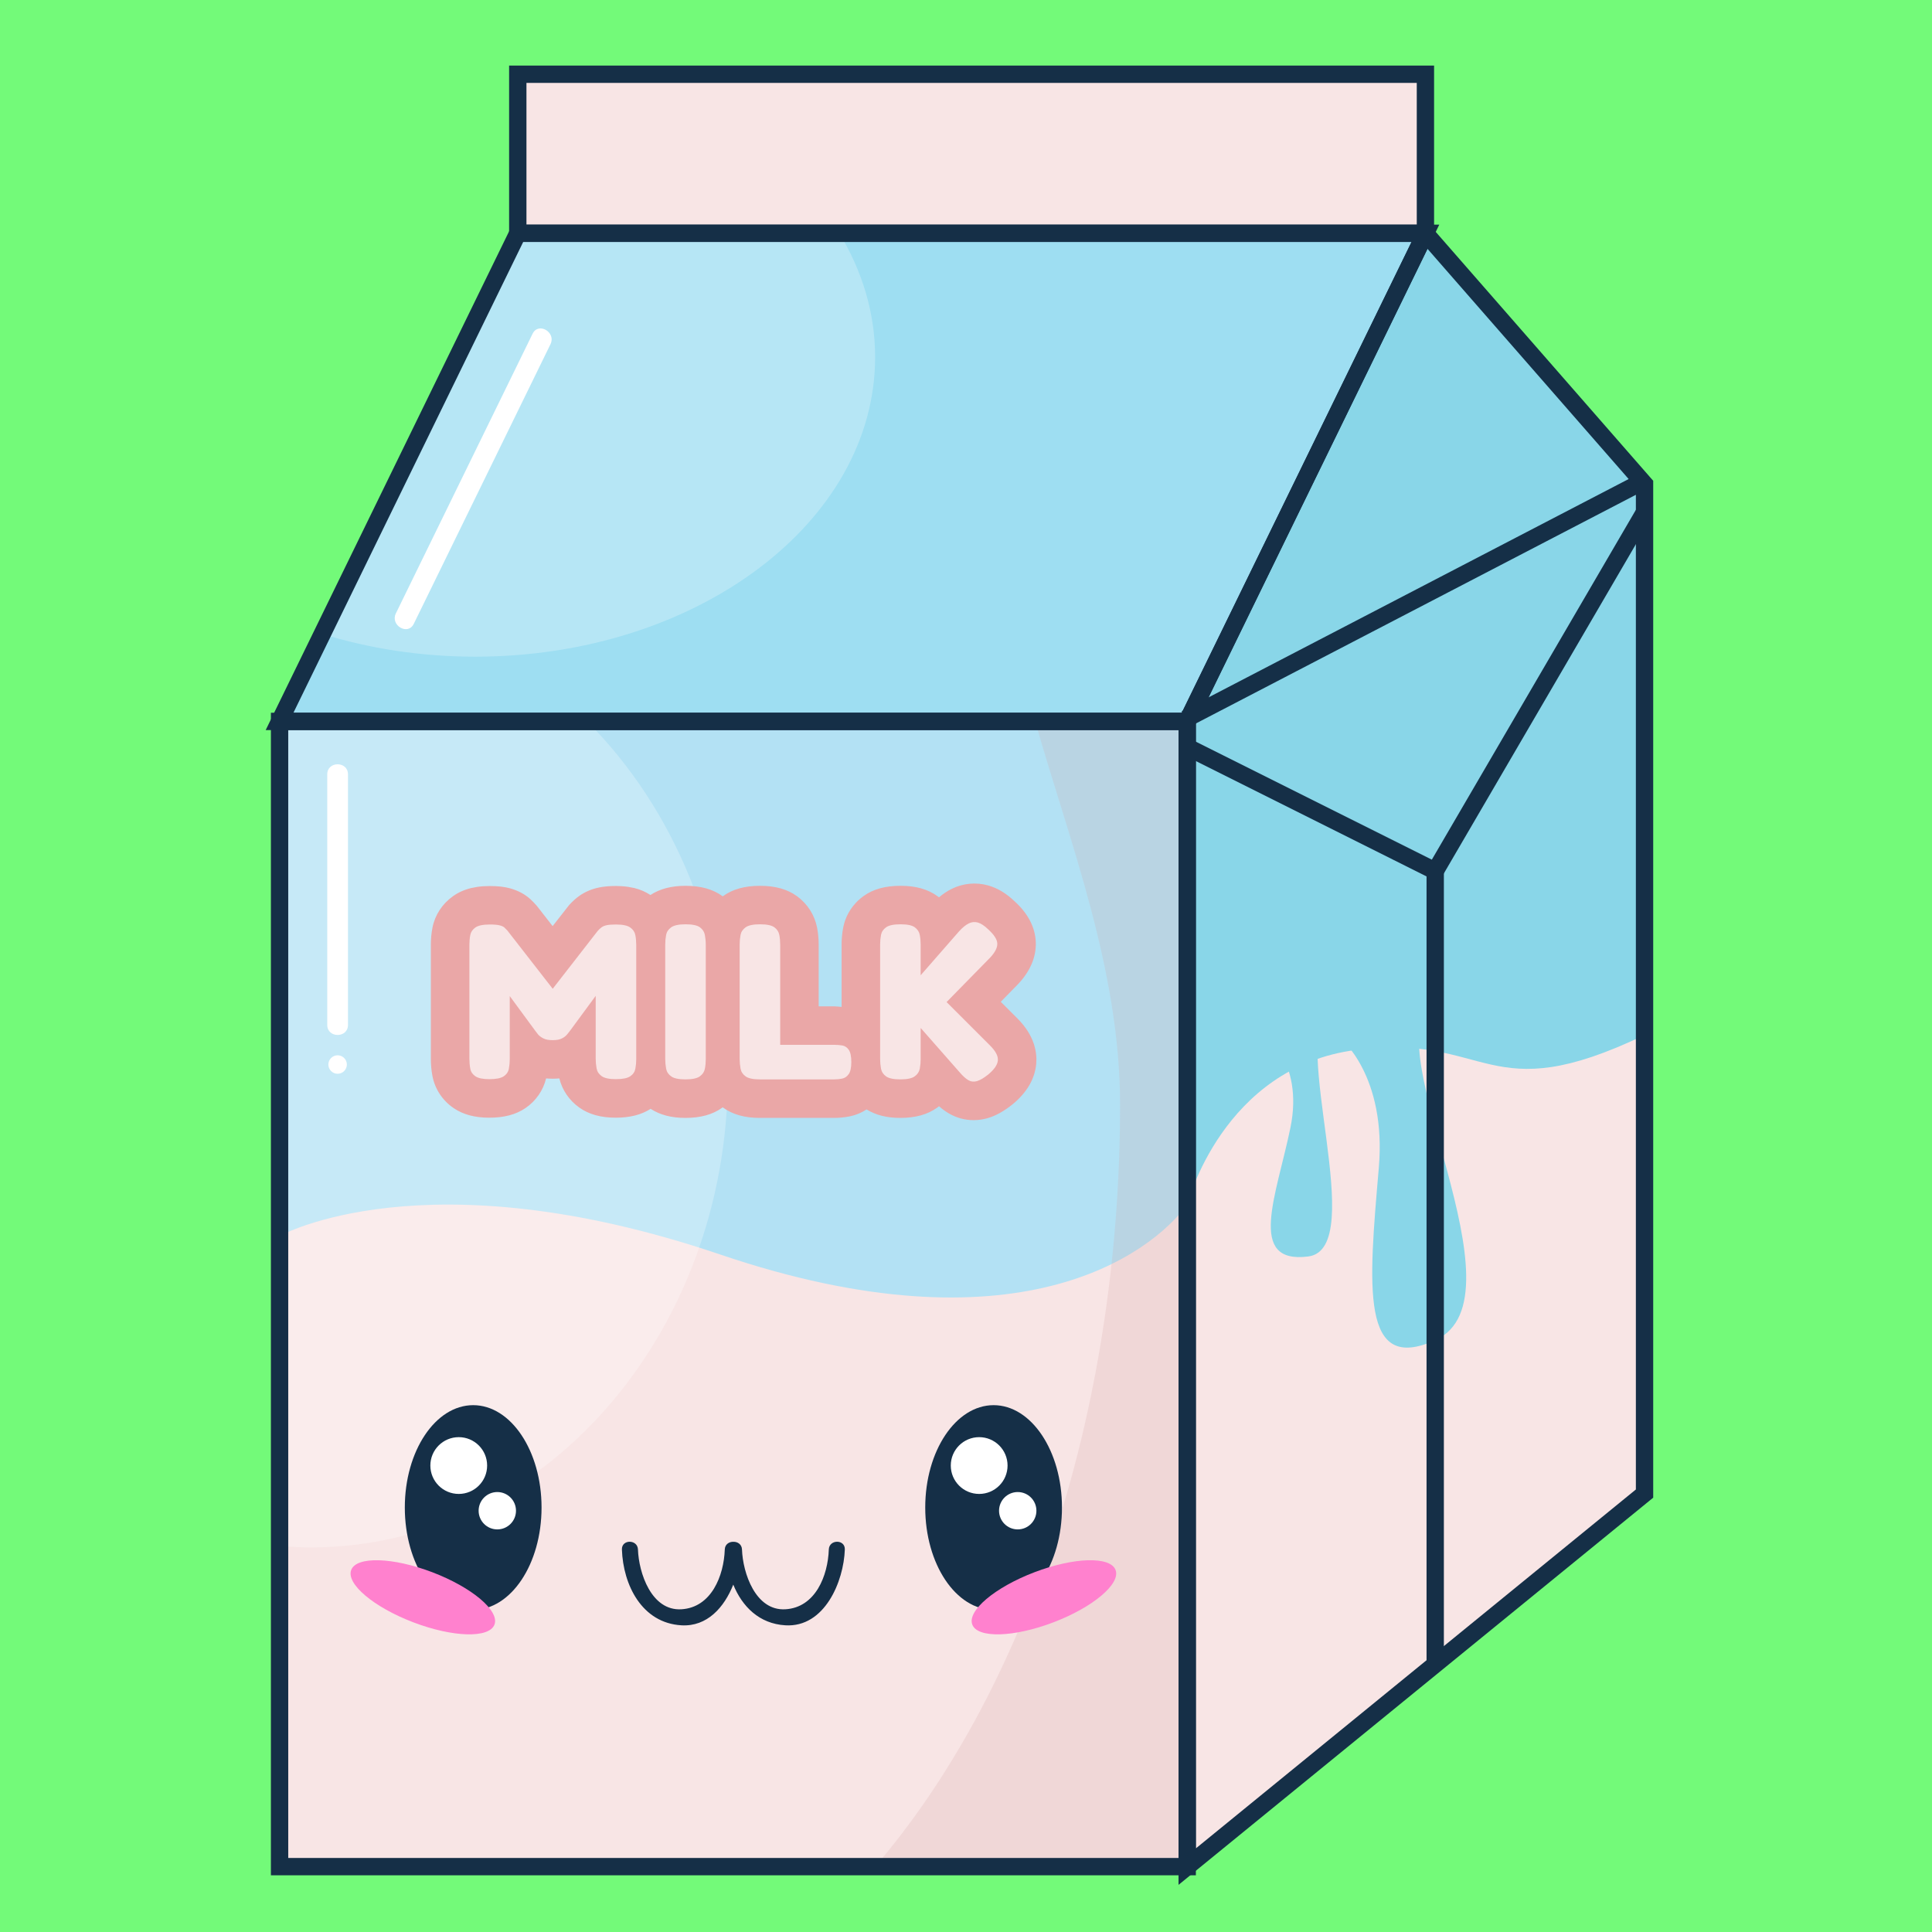 <?xml version='1.0' encoding='UTF-8'?>
<svg xmlns="http://www.w3.org/2000/svg" xmlns:xlink="http://www.w3.org/1999/xlink" xmlns:svg="http://www.w3.org/2000/svg" xmlns:serif="http://www.serif.com/" height="100%" style="fill-rule:evenodd;clip-rule:evenodd;" version="1.1" viewBox="310.0 260.0 100.0 100.0" width="100%">
    <g>
        <svg:rect x="310" y="260" width="100" height="100" style="fill:rgb(115,250,121);" />
        <svg:g transform="matrix(0.897,0,0,0.897,140.434,77.262)">
            <svg:g>
                <svg:g>
                    <svg:g>
                        <svg:g>
                            <svg:rect x="205.169" y="245.349" width="52.373" height="66.083" style="fill:rgb(248,229,229);" />
                        </svg:g>
                        <svg:g>
                            <svg:path d="M271.288,217.182L257.542,245.349L257.542,311.431L283.932,289.906L283.932,231.654L271.288,217.182Z" style="fill:rgb(248,229,229);fill-rule:nonzero;" />
                        </svg:g>
                        <svg:g>
                            <svg:rect x="218.915" y="208.004" width="52.373" height="9.178" style="fill:rgb(248,229,229);" />
                        </svg:g>
                        <svg:g>
                            <svg:path d="M205.169,275.044C205.169,275.044 213.543,270.324 230.594,276.11C247.646,281.895 255.41,276.136 257.542,273.23L257.542,245.349L205.169,245.349L205.169,275.044Z" style="fill:rgb(179,225,244);fill-rule:nonzero;" />
                        </svg:g>
                        <svg:g>
                            <svg:path d="M257.542,273.23C257.542,273.23 259.572,265.293 267.286,264.307C275,263.321 274.797,267.831 283.932,263.445L283.932,231.654L271.288,217.183L257.542,245.349L257.542,273.23Z" style="fill:rgb(137,214,232);fill-rule:nonzero;" />
                        </svg:g>
                        <svg:g opacity="0.2">
                            <svg:path d="M248.773,245.349C250.685,252.114 253.668,259.588 253.668,267.456C253.668,285.454 248.114,301.427 239.534,311.431L257.542,311.431L257.542,245.348L248.773,245.348L248.773,245.349Z" style="fill:rgb(211,161,161);fill-rule:nonzero;" />
                        </svg:g>
                        <svg:g>
                            <svg:g>
                                <svg:path d="M271.288,217.182L218.915,217.182L205.169,245.349L257.542,245.349L271.288,217.182Z" style="fill:rgb(158,222,242);fill-rule:nonzero;" />
                            </svg:g>
                        </svg:g>
                        <svg:g opacity="0.25">
                            <svg:path d="M207.632,240.301C210.351,241.145 213.331,241.613 216.458,241.613C229.202,241.613 239.534,233.874 239.534,224.327C239.534,221.778 238.791,219.36 237.469,217.181L218.914,217.181L207.632,240.301Z" style="fill:white;fill-rule:nonzero;" />
                        </svg:g>
                        <svg:g opacity="0.25">
                            <svg:path d="M205.169,292.927C205.769,292.978 206.372,293.012 206.983,293.012C220.268,293.012 231.038,280.809 231.038,265.757C231.038,257.632 227.897,250.343 222.92,245.349L205.169,245.349L205.169,292.927Z" style="fill:white;fill-rule:nonzero;" />
                        </svg:g>
                    </svg:g>
                    <svg:g>
                        <svg:g>
                            <svg:path d="M247.747,262.491L246.784,261.528L247.779,260.512C248.489,259.759 248.834,258.946 248.805,258.088C248.774,257.228 248.347,256.421 247.586,255.734C247.104,255.272 246.61,254.973 246.068,254.817C245.36,254.615 244.604,254.686 243.944,255.017C243.697,255.14 243.46,255.297 243.219,255.5C243.19,255.477 243.16,255.455 243.131,255.433C242.578,255.031 241.881,254.835 240.998,254.835C240.125,254.835 239.431,255.026 238.882,255.417C238.255,255.861 237.832,256.514 237.691,257.254C237.631,257.568 237.6,257.893 237.6,258.221L237.6,261.825C237.458,261.813 237.322,261.79 237.175,261.79L236.277,261.79L236.277,258.233C236.277,257.898 236.247,257.568 236.186,257.254C236.047,256.526 235.636,255.881 235.025,255.434C234.472,255.032 233.775,254.836 232.892,254.836C232.019,254.836 231.326,255.027 230.776,255.418C230.764,255.426 230.755,255.438 230.743,255.446C230.738,255.442 230.734,255.438 230.729,255.434C230.176,255.032 229.479,254.836 228.596,254.836C227.769,254.836 227.108,255.014 226.57,255.365C226.289,255.185 225.98,255.045 225.627,254.961L225.276,254.895C224.713,254.814 224.058,254.839 223.601,254.933C223.18,255.02 222.803,255.179 222.466,255.416C222.261,255.562 222.068,255.737 221.876,255.948L220.925,257.161L220.071,256.064L219.986,255.961C219.873,255.833 219.764,255.721 219.651,255.616C219.334,255.324 218.936,255.11 218.469,254.981C218.143,254.891 217.771,254.849 217.296,254.849C217.041,254.849 216.801,254.865 216.575,254.898L216.225,254.965C215.829,255.061 215.482,255.216 215.178,255.433C214.555,255.876 214.134,256.522 213.991,257.252C213.93,257.565 213.899,257.892 213.899,258.222L213.899,264.818C213.899,265.162 213.929,265.496 213.99,265.81C214.134,266.563 214.567,267.22 215.211,267.661C215.757,268.034 216.43,268.216 217.272,268.216C218.128,268.216 218.81,268.035 219.358,267.661C219.96,267.249 220.379,266.647 220.549,265.949C220.798,265.972 221.064,265.972 221.312,265.949C221.48,266.627 221.885,267.22 222.466,267.632C223.019,268.025 223.708,268.216 224.572,268.216C225.391,268.216 226.046,268.046 226.581,267.704C227.116,268.052 227.77,268.228 228.586,268.228C229.459,268.228 230.152,268.037 230.701,267.646C230.715,267.636 230.725,267.623 230.739,267.613C230.752,267.622 230.762,267.635 230.775,267.644C231.327,268.037 232.016,268.228 232.881,268.228L237.163,268.228C237.466,268.228 237.767,268.199 238.073,268.139C238.42,268.068 238.748,267.931 239.042,267.739C239.566,268.062 240.2,268.228 240.985,268.228C241.858,268.228 242.551,268.037 243.104,267.644C243.144,267.615 243.184,267.586 243.222,267.555C243.407,267.718 243.595,267.855 243.788,267.968C244.228,268.226 244.718,268.357 245.217,268.357C245.484,268.357 245.755,268.32 246.023,268.243C246.491,268.108 246.956,267.852 247.478,267.435C248.3,266.753 248.755,265.969 248.83,265.099C248.885,264.458 248.741,263.485 247.747,262.491Z" style="fill:rgb(234,167,167);fill-rule:nonzero;" />
                        </svg:g>
                        <svg:g>
                            <svg:g>
                                <svg:path d="M217.273,265.993C216.898,265.993 216.629,265.937 216.468,265.826C216.306,265.715 216.208,265.571 216.174,265.391C216.14,265.212 216.123,265.02 216.123,264.815L216.123,258.219C216.123,258.031 216.14,257.85 216.174,257.675C216.208,257.5 216.306,257.356 216.468,257.241C216.63,257.126 216.907,257.068 217.299,257.068C217.563,257.068 217.757,257.085 217.881,257.12C218.005,257.154 218.094,257.196 218.149,257.247C218.204,257.299 218.262,257.358 218.322,257.426L220.968,260.826L220.892,260.826L223.525,257.439C223.61,257.345 223.689,257.273 223.762,257.221C223.835,257.17 223.933,257.131 224.056,257.106C224.18,257.081 224.357,257.068 224.587,257.068C224.97,257.068 225.243,257.126 225.405,257.241C225.567,257.356 225.665,257.503 225.699,257.682C225.733,257.861 225.75,258.048 225.75,258.244L225.75,264.84C225.75,265.028 225.733,265.211 225.699,265.39C225.665,265.569 225.567,265.714 225.405,265.825C225.243,265.936 224.966,265.992 224.574,265.992C224.191,265.992 223.918,265.934 223.756,265.819C223.594,265.704 223.496,265.555 223.462,265.372C223.428,265.189 223.411,265.003 223.411,264.815L223.411,261.185L221.916,263.217C221.882,263.26 221.831,263.324 221.762,263.409C221.694,263.494 221.596,263.571 221.468,263.639C221.34,263.707 221.161,263.742 220.931,263.742C220.701,263.742 220.52,263.708 220.388,263.639C220.256,263.571 220.155,263.496 220.087,263.415C220.019,263.334 219.968,263.268 219.934,263.217L218.451,261.198L218.451,264.841C218.451,265.029 218.434,265.212 218.4,265.391C218.366,265.57 218.268,265.715 218.106,265.826C217.942,265.937 217.665,265.993 217.273,265.993Z" style="fill:rgb(248,229,229);fill-rule:nonzero;" />
                            </svg:g>
                            <svg:g>
                                <svg:path d="M228.586,266.005C228.203,266.005 227.929,265.948 227.768,265.833C227.606,265.718 227.508,265.569 227.474,265.385C227.44,265.202 227.423,265.017 227.423,264.829L227.423,258.22C227.423,258.032 227.44,257.849 227.474,257.67C227.508,257.491 227.606,257.344 227.768,257.229C227.93,257.114 228.207,257.056 228.599,257.056C228.991,257.056 229.266,257.114 229.423,257.229C229.581,257.344 229.676,257.491 229.71,257.67C229.744,257.849 229.762,258.037 229.762,258.233L229.762,264.842C229.762,265.03 229.745,265.213 229.71,265.392C229.676,265.571 229.578,265.718 229.416,265.833C229.255,265.948 228.978,266.005 228.586,266.005Z" style="fill:rgb(248,229,229);fill-rule:nonzero;" />
                            </svg:g>
                            <svg:g>
                                <svg:path d="M232.881,266.005C232.498,266.005 232.225,265.948 232.063,265.833C231.901,265.718 231.803,265.569 231.769,265.385C231.735,265.202 231.718,265.017 231.718,264.829L231.718,258.22C231.718,258.032 231.735,257.849 231.769,257.67C231.803,257.491 231.901,257.344 232.063,257.229C232.225,257.114 232.502,257.056 232.894,257.056C233.286,257.056 233.561,257.114 233.719,257.229C233.876,257.344 233.972,257.491 234.006,257.67C234.04,257.849 234.057,258.037 234.057,258.233L234.057,264.011L237.177,264.011C237.339,264.011 237.494,264.024 237.643,264.049C237.792,264.075 237.916,264.158 238.013,264.299C238.111,264.44 238.16,264.676 238.16,265.009C238.16,265.333 238.109,265.565 238.007,265.706C237.905,265.847 237.779,265.932 237.629,265.962C237.48,265.991 237.324,266.006 237.163,266.006L232.881,266.006L232.881,266.005Z" style="fill:rgb(248,229,229);fill-rule:nonzero;" />
                            </svg:g>
                            <svg:g>
                                <svg:path d="M240.986,266.005C240.602,266.005 240.33,265.948 240.168,265.833C240.006,265.718 239.908,265.569 239.874,265.385C239.84,265.202 239.823,265.017 239.823,264.829L239.823,258.22C239.823,258.032 239.84,257.849 239.874,257.67C239.908,257.491 240.006,257.344 240.168,257.229C240.33,257.114 240.607,257.056 240.999,257.056C241.391,257.056 241.666,257.114 241.823,257.229C241.981,257.344 242.076,257.491 242.111,257.67C242.145,257.849 242.162,258.037 242.162,258.233L242.162,259.997L244.386,257.453C244.582,257.24 244.765,257.091 244.936,257.006C245.106,256.921 245.281,256.904 245.46,256.954C245.639,257.006 245.835,257.133 246.048,257.337C246.397,257.653 246.576,257.93 246.585,258.168C246.593,258.407 246.453,258.68 246.163,258.987L243.658,261.543L246.176,264.061C246.491,264.376 246.638,264.66 246.617,264.911C246.595,265.163 246.41,265.433 246.061,265.723C245.805,265.927 245.588,266.055 245.409,266.106C245.23,266.157 245.064,266.138 244.911,266.049C244.757,265.959 244.587,265.804 244.399,265.582L242.162,263.038L242.162,264.84C242.162,265.028 242.145,265.211 242.111,265.39C242.077,265.569 241.979,265.716 241.817,265.831C241.655,265.948 241.378,266.005 240.986,266.005Z" style="fill:rgb(248,229,229);fill-rule:nonzero;" />
                            </svg:g>
                        </svg:g>
                    </svg:g>
                    <svg:g>
                        <svg:g>
                            <svg:path d="M261.852,263.223C261.852,263.223 264.302,264.896 263.498,268.798C262.694,272.701 260.967,276.675 264.522,276.225C268.077,275.775 263.362,263.436 265.784,261.969L261.852,263.223Z" style="fill:rgb(137,214,232);fill-rule:nonzero;" />
                        </svg:g>
                        <svg:g>
                            <svg:path d="M266.397,263.646C266.397,263.646 269.054,265.794 268.599,271.105C268.009,277.993 267.526,283.043 271.882,281.041C277.214,278.591 268.416,263.932 271.656,261.97L266.397,263.646Z" style="fill:rgb(137,214,232);fill-rule:nonzero;" />
                        </svg:g>
                    </svg:g>
                    <svg:g>
                        <svg:path d="M258.042,311.932L204.669,311.932L204.669,244.849L258.042,244.849L258.042,311.932ZM205.669,310.932L257.042,310.932L257.042,245.849L205.669,245.849L205.669,310.932Z" style="fill:rgb(21,47,71);fill-rule:nonzero;" />
                    </svg:g>
                    <svg:g>
                        <svg:path d="M257.854,245.849L204.368,245.849L218.601,216.683L272.088,216.683L257.854,245.849ZM205.969,244.849L257.229,244.849L270.487,217.683L219.227,217.683L205.969,244.849Z" style="fill:rgb(21,47,71);fill-rule:nonzero;" />
                    </svg:g>
                    <svg:g>
                        <svg:path d="M271.788,217.683L218.414,217.683L218.414,207.505L271.788,207.505L271.788,217.683ZM219.415,216.683L270.789,216.683L270.789,208.505L219.415,208.505L219.415,216.683Z" style="fill:rgb(21,47,71);fill-rule:nonzero;" />
                    </svg:g>
                    <svg:g>
                        <svg:path d="M257.042,312.484L257.042,245.232L257.093,245.128L271.169,216.285L284.432,231.464L284.432,290.142L284.248,290.292L257.042,312.484ZM258.042,245.464L258.042,310.379L283.432,289.669L283.432,231.841L271.408,218.079L258.042,245.464Z" style="fill:rgb(21,47,71);fill-rule:nonzero;" />
                    </svg:g>
                    <svg:g transform="matrix(0.887,-0.461,0.461,0.887,-79.452,151.617)">
                        <svg:rect x="255.871" y="238.001" width="29.732" height="1" style="fill:rgb(21,47,71);" />
                    </svg:g>
                    <svg:g>
                        <svg:path d="M272.049,254.641L257.42,247.326L257.867,246.431L271.658,253.326L283.5,233.025L284.363,233.529L272.049,254.641Z" style="fill:rgb(21,47,71);fill-rule:nonzero;" />
                    </svg:g>
                    <svg:g>
                        <svg:rect x="271.353" y="253.983" width="1" height="45.774" style="fill:rgb(21,47,71);" />
                    </svg:g>
                </svg:g>
                <svg:g>
                    <svg:g>
                        <svg:g>
                            <svg:path d="M219.769,222.978C217.469,227.682 215.169,232.387 212.869,237.091C212.539,237.766 212.209,238.441 211.879,239.117C211.542,239.806 212.573,240.413 212.912,239.721C215.212,235.017 217.512,230.312 219.812,225.608C220.142,224.933 220.472,224.258 220.802,223.582C221.139,222.893 220.108,222.286 219.769,222.978Z" style="fill:white;fill-rule:nonzero;" />
                        </svg:g>
                    </svg:g>
                    <svg:g>
                        <svg:g>
                            <svg:g>
                                <svg:path d="M207.92,248.401L207.92,262.864C207.92,263.634 209.116,263.635 209.116,262.864L209.116,248.401C209.116,247.631 207.92,247.63 207.92,248.401Z" style="fill:white;fill-rule:nonzero;" />
                            </svg:g>
                        </svg:g>
                        <svg:g>
                            <svg:circle cx="208.518" cy="265.148" r="0.533" style="fill:white;" />
                        </svg:g>
                    </svg:g>
                </svg:g>
            </svg:g>
            <svg:g>
                <svg:g>
                    <svg:g>
                        <svg:g>
                            <svg:g>
                                <svg:path d="M220.286,290.71C220.286,293.972 218.52,296.616 216.341,296.616C214.162,296.616 212.396,293.972 212.396,290.71C212.396,287.448 214.162,284.804 216.341,284.804C218.519,284.804 220.286,287.448 220.286,290.71Z" style="fill:rgb(21,47,71);fill-rule:nonzero;" />
                            </svg:g>
                            <svg:g>
                                <svg:g>
                                    <svg:path d="M217.146,288.288C217.146,289.193 216.413,289.926 215.508,289.926C214.603,289.926 213.87,289.193 213.87,288.288C213.87,287.383 214.603,286.65 215.508,286.65C216.413,286.65 217.146,287.383 217.146,288.288Z" style="fill:white;fill-rule:nonzero;" />
                                </svg:g>
                                <svg:g>
                                    <svg:circle cx="217.733" cy="290.895" r="1.078" style="fill:white;" />
                                </svg:g>
                            </svg:g>
                        </svg:g>
                        <svg:g>
                            <svg:g>
                                <svg:path d="M250.316,290.71C250.316,293.972 248.55,296.616 246.371,296.616C244.192,296.616 242.426,293.972 242.426,290.71C242.426,287.448 244.192,284.804 246.371,284.804C248.549,284.804 250.316,287.448 250.316,290.71Z" style="fill:rgb(21,47,71);fill-rule:nonzero;" />
                            </svg:g>
                            <svg:g>
                                <svg:g>
                                    <svg:path d="M247.176,288.288C247.176,289.193 246.443,289.926 245.538,289.926C244.633,289.926 243.9,289.193 243.9,288.288C243.9,287.383 244.633,286.65 245.538,286.65C246.442,286.65 247.176,287.383 247.176,288.288Z" style="fill:white;fill-rule:nonzero;" />
                                </svg:g>
                                <svg:g>
                                    <svg:path d="M248.841,290.895C248.841,291.49 248.358,291.973 247.763,291.973C247.168,291.973 246.685,291.49 246.685,290.895C246.685,290.3 247.168,289.817 247.763,289.817C248.358,289.817 248.841,290.299 248.841,290.895Z" style="fill:white;fill-rule:nonzero;" />
                                </svg:g>
                            </svg:g>
                        </svg:g>
                    </svg:g>
                    <svg:g>
                        <svg:path d="M236.862,293.132C236.811,294.636 236.097,296.479 234.357,296.582C232.627,296.684 231.898,294.478 231.852,293.132C231.841,292.827 231.592,292.681 231.355,292.688C231.118,292.681 230.869,292.827 230.859,293.132C230.808,294.636 230.093,296.479 228.354,296.582C226.622,296.684 225.895,294.478 225.849,293.132C225.828,292.537 224.903,292.535 224.923,293.132C224.993,295.184 226.08,297.373 228.354,297.507C229.846,297.595 230.83,296.466 231.349,295.159C231.862,296.42 232.844,297.418 234.356,297.507C236.623,297.642 237.724,294.972 237.786,293.132C237.808,292.535 236.882,292.537 236.862,293.132Z" style="fill:rgb(21,47,71);fill-rule:nonzero;" />
                    </svg:g>
                </svg:g>
                <svg:g>
                    <svg:g>
                        <svg:path d="M217.569,297.467C217.265,298.265 215.168,298.205 212.885,297.334C210.602,296.463 208.999,295.111 209.303,294.313C209.607,293.515 211.704,293.575 213.987,294.446C216.27,295.317 217.874,296.67 217.569,297.467Z" style="fill:rgb(255,129,206);fill-rule:nonzero;" />
                    </svg:g>
                    <svg:g>
                        <svg:path d="M245.142,297.467C245.446,298.265 247.543,298.205 249.826,297.334C252.109,296.463 253.712,295.111 253.408,294.313C253.104,293.515 251.007,293.575 248.724,294.446C246.441,295.317 244.837,296.67 245.142,297.467Z" style="fill:rgb(255,129,206);fill-rule:nonzero;" />
                    </svg:g>
                </svg:g>
            </svg:g>
        </svg:g>
    </g>
</svg>